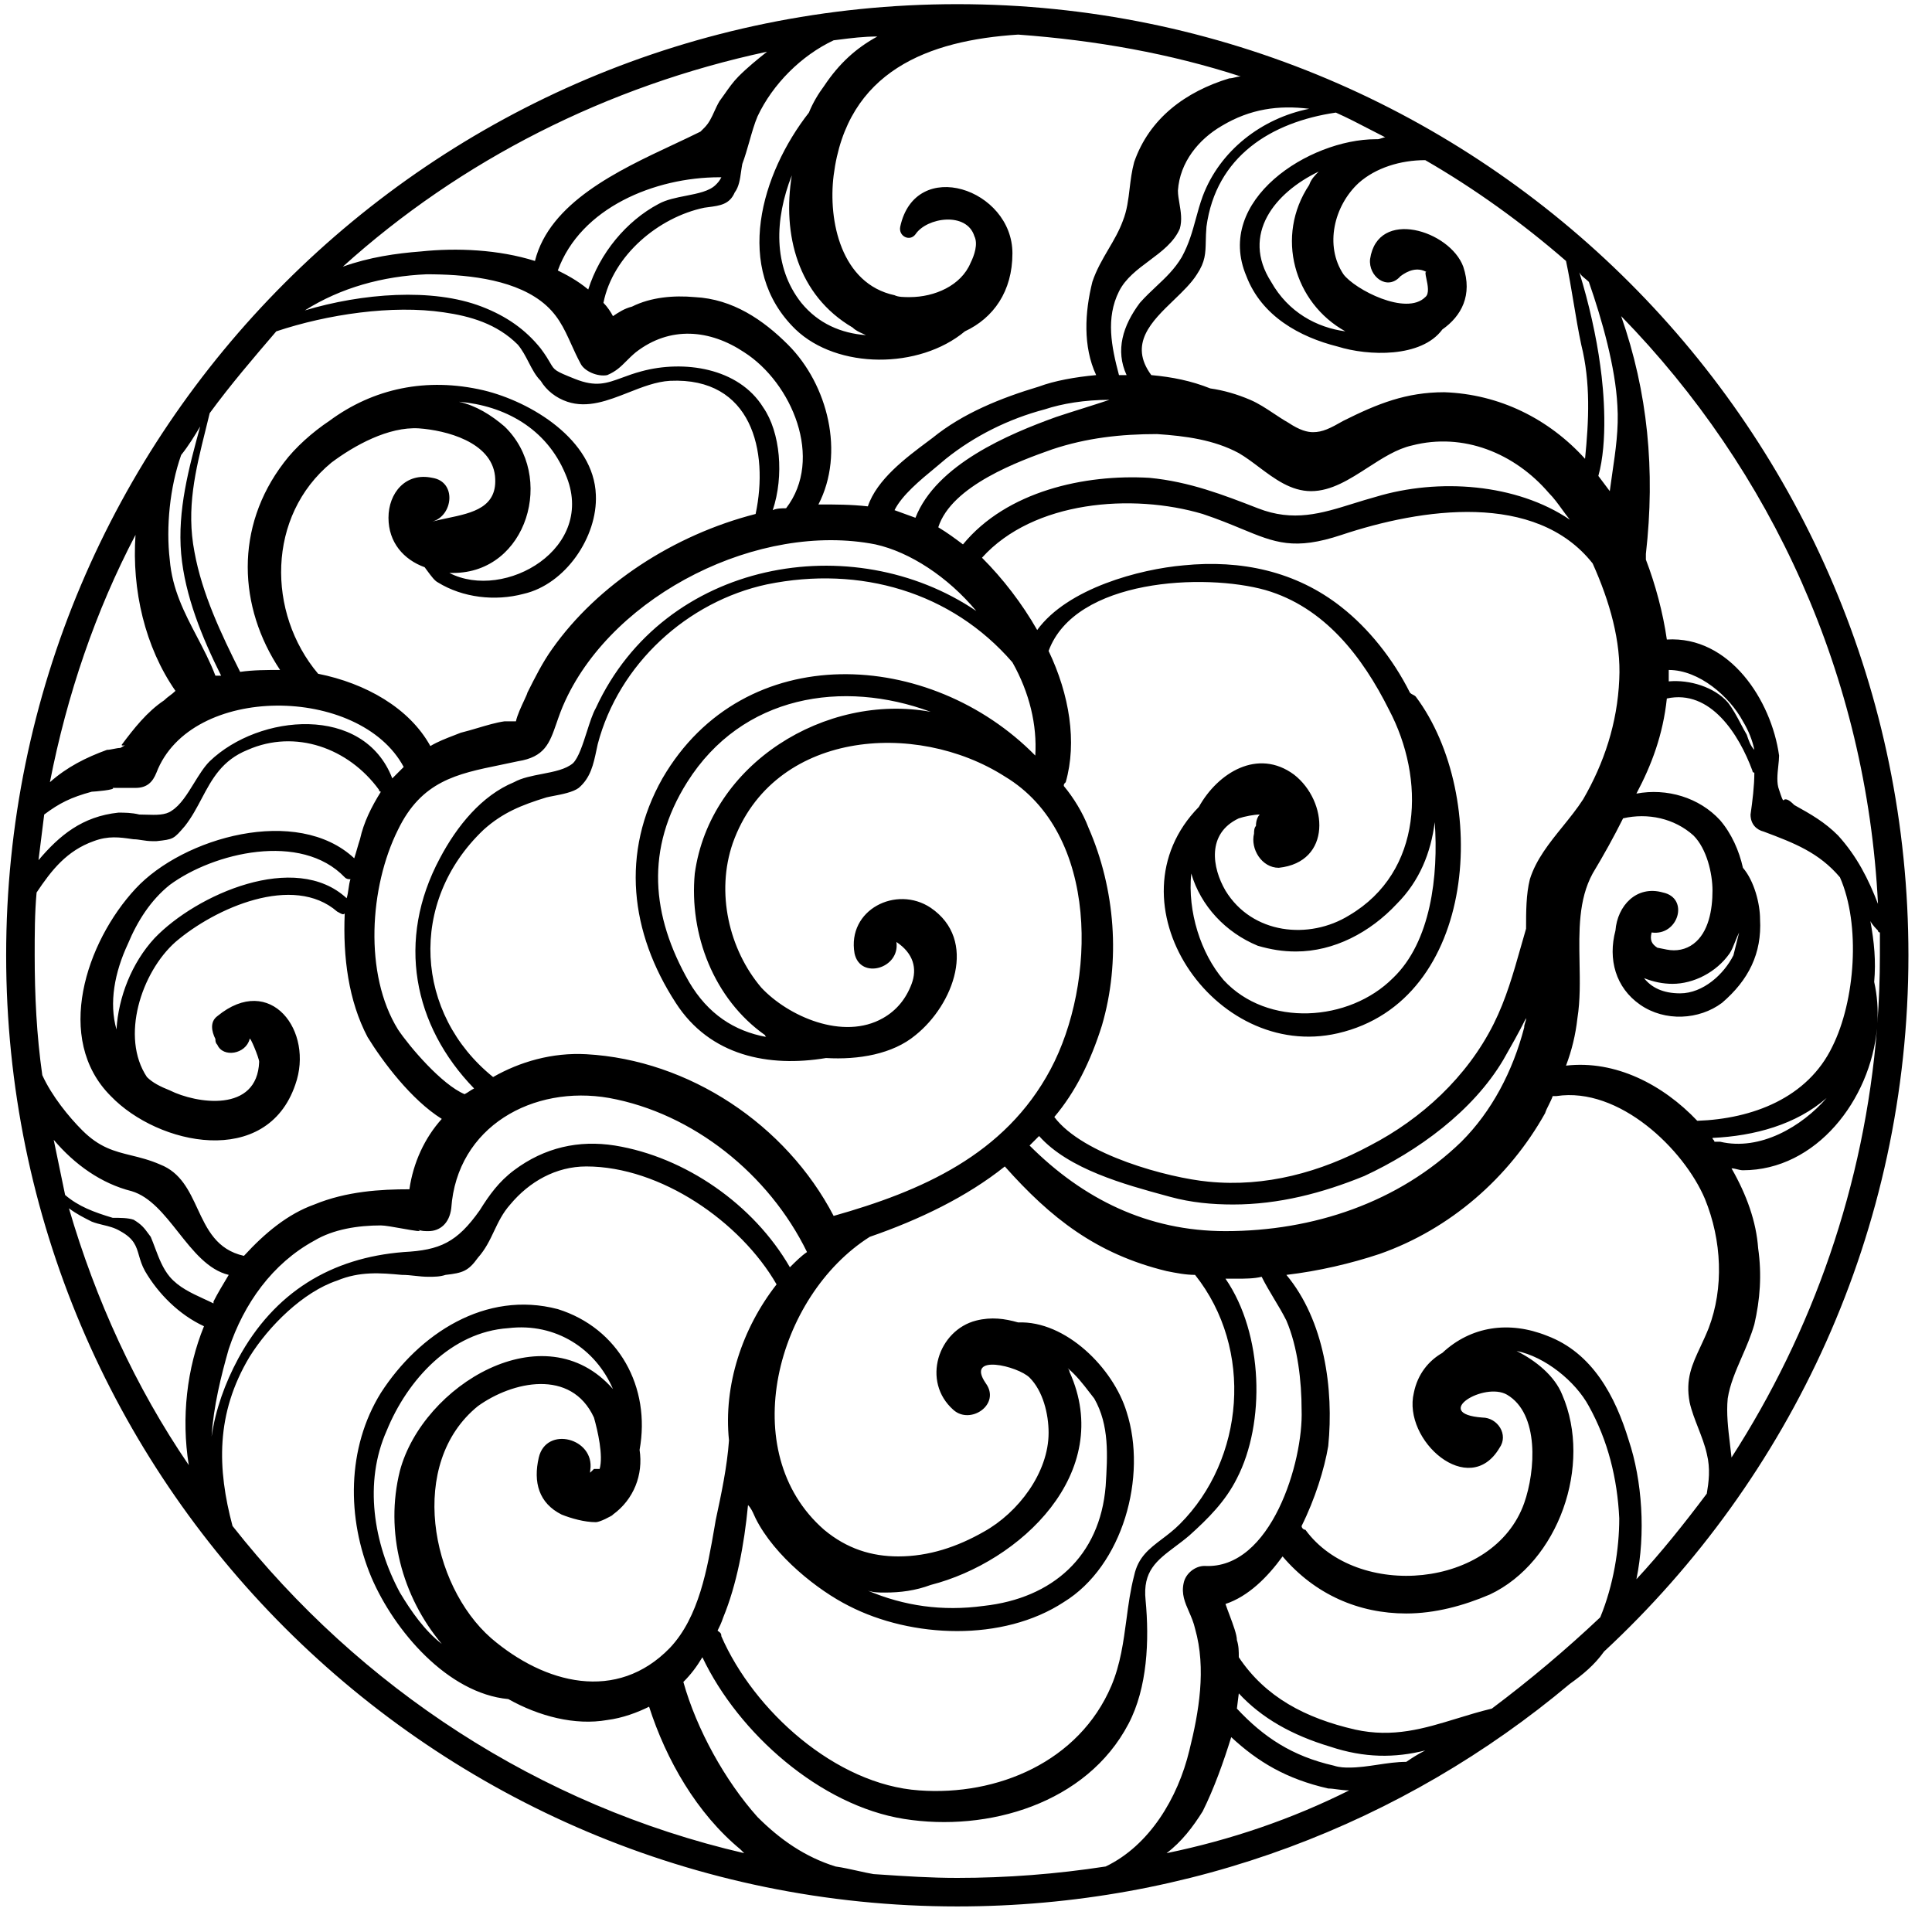 <svg width="65" height="65" viewBox="0 0 65 65" fill="none" xmlns="http://www.w3.org/2000/svg">
<path d="M20.569 51C20.582 50.991 20.595 50.981 20.608 50.971C20.612 50.97 20.615 50.969 20.616 50.969C20.623 50.969 20.593 50.99 20.503 51.048C20.526 51.033 20.548 51.017 20.569 51Z" fill="currentColor"/>
<path fill-rule="evenodd" clip-rule="evenodd" d="M0.207 32.14C0.207 49.804 14.543 64.14 32.206 64.14C40.078 64.14 47.247 61.324 52.815 56.652C53.263 56.332 53.647 56.012 53.967 55.564C60.239 49.74 64.207 41.42 64.207 32.14C64.207 14.476 49.871 0.14 32.206 0.14C14.543 0.14 0.207 14.476 0.207 32.14ZM30.095 9.932C28.302 9.548 27.855 7.436 28.047 5.9C28.494 2.38 31.247 1.356 34.255 1.164C36.879 1.356 39.374 1.804 41.742 2.572C41.678 2.572 41.615 2.588 41.551 2.604C41.486 2.62 41.423 2.636 41.358 2.636C39.886 3.084 38.67 3.98 38.158 5.452C38.075 5.76 38.04 6.055 38.005 6.344C37.961 6.716 37.919 7.076 37.775 7.436C37.653 7.769 37.475 8.074 37.293 8.383C37.091 8.728 36.885 9.08 36.751 9.484C36.495 10.508 36.431 11.66 36.879 12.62C36.175 12.684 35.471 12.812 34.959 13.004C33.678 13.388 32.398 13.9 31.375 14.732C31.349 14.752 31.322 14.771 31.296 14.791C31.277 14.805 31.258 14.819 31.239 14.834C30.483 15.397 29.5 16.131 29.198 17.036C28.622 16.972 28.11 16.972 27.535 16.972C28.43 15.244 27.855 12.94 26.511 11.596C25.678 10.764 24.654 10.06 23.375 9.996C22.671 9.932 21.902 9.996 21.262 10.316C21.006 10.38 20.814 10.508 20.622 10.636C20.558 10.508 20.43 10.316 20.302 10.188C20.622 8.588 22.159 7.308 23.695 6.988C23.742 6.981 23.788 6.975 23.834 6.969C24.221 6.919 24.547 6.877 24.718 6.476C24.861 6.286 24.898 6.026 24.933 5.773C24.946 5.686 24.958 5.599 24.974 5.516C25.062 5.281 25.137 5.02 25.211 4.762C25.297 4.458 25.383 4.159 25.486 3.916C25.998 2.828 26.959 1.868 28.047 1.356C28.098 1.35 28.149 1.343 28.2 1.337C28.649 1.28 29.058 1.228 29.518 1.228C28.814 1.612 28.238 2.124 27.727 2.892C27.535 3.148 27.343 3.468 27.215 3.788C25.614 5.836 24.654 9.036 26.767 11.084C28.174 12.428 30.927 12.428 32.462 11.148C33.423 10.7 34.062 9.804 34.062 8.524C34.062 6.348 30.799 5.26 30.287 7.628C30.223 7.948 30.607 8.14 30.799 7.884C31.183 7.308 32.527 7.116 32.782 7.948C32.91 8.204 32.782 8.588 32.654 8.844C32.334 9.612 31.439 9.996 30.607 9.996C30.415 9.996 30.223 9.996 30.095 9.932ZM25.806 1.74C25.486 1.996 25.166 2.252 24.846 2.572C24.665 2.754 24.516 2.967 24.376 3.167C24.319 3.249 24.262 3.33 24.206 3.404C24.136 3.522 24.083 3.639 24.031 3.753C23.942 3.95 23.857 4.138 23.695 4.3L23.567 4.428C23.284 4.569 22.976 4.713 22.655 4.864C20.796 5.735 18.49 6.815 17.998 8.78C16.782 8.396 15.374 8.332 14.159 8.46C13.326 8.524 12.431 8.652 11.534 8.972C15.502 5.388 20.43 2.892 25.806 1.74ZM37.647 9.804C37.866 9.365 38.27 9.065 38.67 8.767C39.086 8.456 39.499 8.149 39.694 7.692C39.776 7.406 39.727 7.12 39.682 6.851C39.656 6.698 39.63 6.551 39.63 6.412C39.694 5.452 40.334 4.684 41.103 4.236C42.062 3.66 43.023 3.532 44.047 3.66C42.447 3.98 41.038 5.068 40.463 6.604C40.369 6.862 40.301 7.111 40.234 7.357C40.117 7.785 40.002 8.206 39.758 8.652C39.516 9.057 39.222 9.334 38.909 9.628C38.727 9.799 38.539 9.976 38.35 10.188C37.775 10.956 37.519 11.788 37.903 12.62H37.647C37.391 11.66 37.199 10.7 37.647 9.804ZM43.343 14.22C43.17 14.122 43.008 14.014 42.847 13.907C42.59 13.737 42.338 13.57 42.062 13.452C41.614 13.26 41.166 13.132 40.718 13.068C40.078 12.812 39.438 12.684 38.734 12.62C37.959 11.57 38.745 10.814 39.492 10.095C39.793 9.805 40.087 9.522 40.27 9.228C40.552 8.805 40.558 8.521 40.567 8.121C40.57 7.976 40.574 7.816 40.59 7.628C40.91 5.26 42.767 4.108 44.943 3.788C45.332 3.961 45.721 4.163 46.09 4.355C46.267 4.447 46.44 4.537 46.606 4.62C46.575 4.62 46.526 4.636 46.478 4.652C46.431 4.668 46.383 4.684 46.351 4.684H46.286C44.047 4.684 40.846 6.732 41.934 9.292C42.447 10.636 43.727 11.34 45.007 11.66C46.031 11.98 47.822 12.044 48.527 11.084C49.166 10.636 49.55 9.932 49.23 8.972C48.782 7.756 46.351 6.988 46.095 8.716C46.031 9.292 46.67 9.804 47.118 9.292C47.37 9.103 47.684 8.976 47.999 9.155C47.936 9.124 47.958 9.229 47.989 9.376C48.034 9.587 48.097 9.886 47.951 9.996C47.311 10.636 45.583 9.74 45.199 9.228C44.559 8.268 44.879 6.924 45.711 6.156C46.286 5.644 47.119 5.388 47.951 5.388C49.615 6.348 51.215 7.5 52.687 8.78C52.783 9.228 52.863 9.708 52.943 10.188C53.023 10.668 53.103 11.148 53.199 11.596C53.519 12.876 53.455 14.156 53.327 15.436C52.111 14.092 50.447 13.26 48.59 13.196C47.311 13.196 46.35 13.58 45.199 14.156C44.751 14.412 44.495 14.54 44.175 14.54C43.983 14.54 43.727 14.476 43.343 14.22ZM42.767 9.484C41.742 7.884 42.895 6.476 44.367 5.772C44.239 5.9 44.111 6.028 44.047 6.22C42.895 7.948 43.535 10.188 45.263 11.148C44.303 11.02 43.343 10.508 42.767 9.484ZM26.959 10.188C25.998 8.972 26.062 7.372 26.639 5.9C26.319 7.884 26.831 9.932 28.686 11.02C28.784 11.118 28.919 11.178 29.035 11.23C29.07 11.246 29.104 11.261 29.134 11.276C28.302 11.212 27.535 10.892 26.959 10.188ZM24.27 5.964C24.206 6.092 24.142 6.156 24.078 6.22C23.867 6.431 23.482 6.507 23.082 6.586C22.755 6.65 22.418 6.716 22.159 6.86C21.07 7.436 20.174 8.524 19.791 9.74C19.407 9.42 19.023 9.228 18.767 9.1C19.535 6.988 22.03 5.964 24.206 5.964H24.27ZM54.159 16.524L53.775 16.012C54.095 14.86 53.967 13.196 53.839 12.3C53.711 11.34 53.455 10.188 53.135 9.164C53.176 9.247 53.244 9.303 53.321 9.367C53.364 9.401 53.409 9.439 53.455 9.484C53.903 10.764 54.35 12.364 54.415 13.644C54.466 14.412 54.353 15.18 54.24 15.948C54.212 16.14 54.184 16.332 54.159 16.524ZM14.351 9.228C15.566 9.228 17.166 9.356 18.191 10.124C18.749 10.543 18.969 11.029 19.22 11.583C19.314 11.791 19.412 12.009 19.535 12.236C19.663 12.492 20.11 12.684 20.43 12.62C20.729 12.492 20.886 12.336 21.07 12.151C21.163 12.058 21.262 11.959 21.39 11.852C22.543 10.956 23.887 11.084 25.038 11.852C26.639 12.876 27.727 15.436 26.447 17.1C26.319 17.1 26.127 17.1 25.998 17.164C26.383 16.012 26.255 14.54 25.678 13.708C24.846 12.364 22.991 12.108 21.582 12.492C21.327 12.56 21.117 12.637 20.929 12.707C20.407 12.898 20.047 13.03 19.343 12.748C18.667 12.478 18.657 12.461 18.509 12.207C18.447 12.1 18.361 11.951 18.191 11.724C17.678 11.084 17.038 10.636 16.206 10.316C14.543 9.676 12.175 9.868 10.255 10.444C11.47 9.676 12.879 9.292 14.351 9.228ZM6.543 18.572C6.26 17.105 6.575 15.837 6.917 14.461C6.963 14.276 7.009 14.089 7.055 13.9C7.759 12.94 8.527 12.044 9.295 11.148C11.023 10.572 13.198 10.252 14.927 10.508C15.822 10.636 16.718 10.892 17.422 11.596C17.573 11.777 17.681 11.985 17.786 12.189C17.905 12.419 18.021 12.643 18.191 12.812C18.383 13.132 18.703 13.388 19.087 13.516C19.771 13.745 20.456 13.475 21.142 13.206C21.608 13.022 22.076 12.838 22.543 12.812C25.294 12.684 25.87 15.18 25.422 17.292C22.671 17.996 20.11 19.66 18.575 21.836C18.255 22.284 17.998 22.796 17.742 23.308C17.742 23.332 17.698 23.426 17.64 23.552C17.54 23.765 17.399 24.067 17.358 24.268H16.974C16.692 24.308 16.384 24.4 16.067 24.494C15.881 24.549 15.692 24.605 15.502 24.652C15.433 24.68 15.361 24.708 15.287 24.736C15.019 24.839 14.729 24.95 14.479 25.1C13.774 23.82 12.303 22.988 10.703 22.668C8.975 20.62 8.975 17.356 11.15 15.564C11.918 14.988 13.07 14.348 14.095 14.412C14.991 14.476 16.526 14.86 16.654 16.012C16.761 17.074 15.898 17.255 15.052 17.432C14.879 17.468 14.706 17.505 14.543 17.548C15.246 17.356 15.374 16.204 14.543 16.076C13.646 15.884 13.07 16.588 13.07 17.42C13.07 18.252 13.582 18.828 14.287 19.084C14.315 19.122 14.342 19.159 14.368 19.194C14.517 19.395 14.626 19.542 14.735 19.596C15.566 20.108 16.654 20.236 17.614 19.98C19.023 19.66 20.11 18.06 20.047 16.652C19.983 14.796 17.87 13.516 16.27 13.132C14.351 12.684 12.559 13.068 11.086 14.156C10.511 14.54 9.935 15.052 9.551 15.564C7.887 17.74 8.015 20.428 9.423 22.54C8.975 22.54 8.527 22.54 8.079 22.604C7.439 21.324 6.799 19.98 6.543 18.572ZM55.374 18.828V18.636C55.694 15.82 55.438 13.196 54.542 10.636C59.599 15.82 62.799 22.732 63.183 30.412C62.863 29.58 62.478 28.812 61.839 28.108C61.391 27.66 60.943 27.404 60.367 27.084C60.175 26.892 60.111 26.892 60.047 26.892C60.028 26.911 60.014 26.924 60.002 26.924C59.971 26.922 59.945 26.843 59.855 26.572C59.767 26.352 59.799 26.042 59.829 25.766C59.842 25.64 59.855 25.52 59.855 25.42C59.599 23.564 58.191 21.388 56.079 21.516C55.951 20.62 55.694 19.66 55.374 18.828ZM30.799 17.42L30.095 17.164C30.348 16.657 30.963 16.15 31.462 15.739C31.593 15.631 31.716 15.529 31.823 15.436C32.782 14.668 33.934 14.092 35.151 13.772C35.727 13.58 36.495 13.452 37.327 13.452C37.038 13.548 36.734 13.644 36.431 13.74C36.127 13.836 35.822 13.932 35.535 14.028C33.934 14.604 31.503 15.628 30.799 17.42ZM16.974 14.348C16.526 13.964 16.015 13.644 15.438 13.516C16.974 13.644 18.383 14.412 19.023 15.948C20.11 18.444 16.974 20.236 15.118 19.276H15.246C17.742 19.276 18.703 16.012 16.974 14.348ZM5.711 18.828C5.583 17.74 5.711 16.396 6.095 15.308C6.351 14.988 6.543 14.668 6.735 14.348C6.351 15.756 5.967 17.164 6.095 18.636C6.223 20.044 6.799 21.452 7.439 22.732H7.247C7.069 22.265 6.844 21.837 6.622 21.412C6.205 20.615 5.794 19.831 5.711 18.828ZM31.567 17.74C32.014 16.332 34.319 15.5 35.407 15.116C36.559 14.732 37.711 14.604 38.927 14.604C39.887 14.668 40.846 14.796 41.678 15.244C41.906 15.377 42.129 15.544 42.353 15.713C42.887 16.113 43.435 16.524 44.111 16.524C44.791 16.524 45.41 16.124 46.026 15.726C46.512 15.413 46.995 15.101 47.502 14.988C49.23 14.54 50.959 15.244 52.111 16.588C52.273 16.75 52.409 16.938 52.552 17.135C52.635 17.249 52.721 17.367 52.815 17.484C51.023 16.268 48.399 16.076 46.286 16.716C46.024 16.788 45.772 16.866 45.527 16.942C44.459 17.275 43.516 17.569 42.319 17.1C41.166 16.652 40.014 16.204 38.67 16.076C36.495 15.948 33.87 16.524 32.398 18.316C32.142 18.124 31.887 17.932 31.567 17.74ZM33.038 18.764C34.767 16.844 38.094 16.588 40.463 17.292C40.985 17.466 41.405 17.64 41.774 17.793C42.898 18.258 43.545 18.526 45.135 17.996C47.823 17.1 51.663 16.524 53.583 18.956C54.158 20.236 54.543 21.58 54.478 22.86C54.415 24.332 53.967 25.676 53.263 26.892C53.06 27.207 52.819 27.505 52.577 27.805C52.129 28.359 51.678 28.916 51.471 29.58C51.343 30.092 51.343 30.668 51.343 31.244C51.282 31.45 51.224 31.656 51.166 31.861C50.916 32.742 50.67 33.614 50.255 34.444C49.359 36.236 47.823 37.644 46.095 38.54C44.431 39.436 42.575 39.948 40.655 39.756C39.311 39.628 36.431 38.86 35.471 37.58C36.175 36.748 36.687 35.724 37.071 34.508C37.711 32.332 37.519 29.9 36.623 27.852C36.431 27.34 36.111 26.828 35.791 26.444C35.791 26.38 35.791 26.38 35.855 26.316C36.239 24.972 35.983 23.372 35.279 21.9C36.175 19.468 40.526 19.276 42.575 19.852C44.559 20.428 45.839 22.092 46.734 23.884C47.95 26.188 47.886 29.324 45.391 30.796C44.047 31.628 42.127 31.436 41.23 29.964C40.782 29.196 40.59 28.044 41.678 27.532C41.87 27.468 42.191 27.404 42.383 27.404C42.319 27.468 42.255 27.596 42.255 27.788C42.191 27.852 42.191 27.98 42.191 28.044C42.062 28.556 42.447 29.196 43.023 29.196C44.815 29.004 44.687 26.956 43.535 26.06C42.319 25.164 40.974 25.996 40.334 27.148C37.199 30.348 40.846 35.724 45.007 34.764C49.742 33.676 50.127 26.764 47.631 23.436C47.599 23.404 47.567 23.388 47.535 23.372C47.502 23.356 47.471 23.34 47.438 23.308C46.862 22.156 46.031 21.132 45.135 20.428C43.599 19.212 41.742 18.828 39.823 19.02C38.351 19.148 35.919 19.788 34.895 21.196C34.383 20.3 33.742 19.468 33.038 18.764ZM4.559 17.996C4.431 19.852 4.879 21.772 5.903 23.244C5.839 23.308 5.775 23.356 5.711 23.404C5.647 23.452 5.583 23.5 5.519 23.564C4.943 23.948 4.495 24.524 4.111 25.036C4.064 25.083 4.119 25.095 4.202 25.074C4.191 25.08 4.18 25.087 4.169 25.094C4.135 25.115 4.095 25.14 4.047 25.164C3.983 25.164 3.903 25.18 3.823 25.196C3.743 25.212 3.663 25.228 3.599 25.228C2.895 25.484 2.255 25.804 1.679 26.316C2.255 23.372 3.215 20.556 4.559 17.996ZM13.39 34.636C12.239 32.78 12.431 29.836 13.39 27.916C14.181 26.28 15.369 26.036 16.823 25.738C17.018 25.698 17.218 25.657 17.422 25.612C18.328 25.469 18.488 25.007 18.723 24.331C18.803 24.099 18.892 23.842 19.023 23.564C20.686 19.98 25.55 17.548 29.454 18.316C30.607 18.572 31.887 19.404 32.846 20.556C28.686 17.74 22.351 18.828 20.047 23.82C19.939 24.008 19.844 24.307 19.745 24.615C19.608 25.044 19.465 25.49 19.279 25.676C19.035 25.885 18.639 25.961 18.237 26.039C17.899 26.104 17.557 26.17 17.294 26.316C16.206 26.764 15.374 27.788 14.799 28.876C13.326 31.628 13.902 34.508 15.95 36.62C15.886 36.652 15.838 36.684 15.79 36.716C15.742 36.748 15.694 36.78 15.63 36.812C14.863 36.492 13.774 35.212 13.39 34.636ZM16.27 27.916C16.91 27.34 17.55 27.084 18.383 26.828C18.445 26.812 18.527 26.797 18.618 26.779C18.901 26.725 19.277 26.653 19.471 26.508C19.87 26.166 19.964 25.722 20.07 25.222C20.083 25.161 20.097 25.099 20.11 25.036C20.814 22.348 23.119 20.236 25.806 19.66C28.942 19.02 32.014 19.916 34.062 22.284C34.639 23.308 34.895 24.396 34.831 25.42C31.311 21.836 25.038 21.452 22.287 26.188C20.878 28.684 21.198 31.372 22.735 33.74C23.887 35.532 25.87 35.916 27.791 35.596C28.878 35.66 30.03 35.468 30.799 34.828C32.078 33.804 32.91 31.628 31.311 30.54C30.159 29.772 28.494 30.604 28.75 32.076C28.942 32.972 30.287 32.588 30.159 31.692C30.735 32.076 30.863 32.588 30.671 33.1C30.479 33.612 30.159 33.996 29.71 34.252C28.366 35.02 26.511 34.188 25.614 33.228C24.526 31.948 24.078 30.028 24.654 28.364C25.998 24.588 30.799 24.204 33.806 26.124C37.007 28.044 36.879 33.1 35.343 35.98C33.806 38.86 30.991 40.076 28.047 40.908C26.447 37.836 23.183 35.66 19.727 35.468C18.575 35.404 17.486 35.724 16.59 36.236C13.966 34.124 13.71 30.348 16.27 27.916ZM56.143 22.54C57.167 22.54 58.191 23.436 58.639 24.268C58.831 24.588 58.959 24.908 59.023 25.228C58.895 25.1 58.831 24.908 58.767 24.716C58.701 24.608 58.636 24.484 58.569 24.356C58.437 24.107 58.296 23.84 58.127 23.628C57.678 23.116 56.847 22.86 56.143 22.924V22.54ZM23.183 33.036C21.902 30.796 21.71 28.556 23.119 26.316C24.974 23.372 28.366 22.86 31.311 23.948C27.791 23.308 23.887 25.676 23.375 29.388C23.183 31.436 24.015 33.612 25.742 34.828C25.742 34.828 25.742 34.872 25.779 34.887C24.703 34.69 23.817 34.115 23.183 33.036ZM56.079 23.5C57.55 23.18 58.511 24.716 58.959 25.932C58.959 25.996 59.023 25.996 59.023 25.996C59.023 26.444 58.959 26.956 58.895 27.404C58.895 27.724 59.087 27.916 59.343 27.98C60.367 28.364 61.199 28.684 61.903 29.516C62.607 31.116 62.415 33.676 61.647 35.212C60.815 36.94 58.959 37.644 57.103 37.708C55.951 36.492 54.35 35.66 52.687 35.852C52.879 35.34 53.007 34.828 53.071 34.252C53.167 33.652 53.154 33.016 53.142 32.381C53.123 31.323 53.103 30.268 53.583 29.388C53.967 28.748 54.287 28.172 54.607 27.532C55.439 27.34 56.334 27.532 56.974 28.108C57.423 28.556 57.615 29.388 57.615 29.964C57.615 30.604 57.486 31.372 56.974 31.756C56.719 31.948 56.399 32.012 56.079 31.948L55.758 31.884C55.566 31.756 55.503 31.628 55.567 31.372C56.463 31.5 56.846 30.22 55.951 30.028C55.055 29.772 54.415 30.476 54.35 31.308C54.095 32.268 54.351 33.228 55.183 33.804C56.014 34.38 57.166 34.316 57.935 33.74C58.831 32.972 59.279 32.076 59.215 30.924C59.215 30.412 59.023 29.644 58.639 29.196C58.511 28.62 58.255 28.044 57.871 27.596C57.167 26.828 56.079 26.508 55.055 26.7C55.566 25.74 55.951 24.716 56.079 23.5ZM3.791 26.508H4.559C4.943 26.508 5.135 26.316 5.263 25.996C6.415 22.988 12.111 23.052 13.582 25.804L13.198 26.188C12.239 23.692 8.719 24.012 7.055 25.612C6.864 25.802 6.697 26.074 6.528 26.347C6.3 26.718 6.069 27.092 5.775 27.276C5.569 27.43 5.241 27.419 4.921 27.409C4.842 27.407 4.763 27.404 4.687 27.404C4.431 27.34 4.175 27.34 3.983 27.34C2.767 27.468 1.999 28.108 1.295 28.94L1.487 27.404C1.999 27.02 2.383 26.828 3.087 26.636C3.151 26.636 3.919 26.572 3.791 26.508ZM5.263 28.3C5.839 28.236 5.839 28.236 6.223 27.788C6.45 27.499 6.617 27.183 6.783 26.87C7.13 26.215 7.468 25.575 8.335 25.228C9.935 24.524 11.726 25.164 12.751 26.572C12.751 26.636 12.815 26.636 12.815 26.636C12.495 27.148 12.239 27.66 12.111 28.236C12.079 28.332 12.046 28.444 12.014 28.556C11.982 28.668 11.95 28.78 11.918 28.876C9.999 27.084 6.159 28.172 4.559 29.9C2.895 31.692 1.807 34.956 3.727 36.876C5.327 38.54 8.975 39.308 9.935 36.492C10.575 34.7 9.103 32.716 7.311 34.188C7.055 34.38 7.119 34.7 7.247 34.956C7.247 35.02 7.247 35.084 7.311 35.148C7.503 35.596 8.271 35.468 8.399 34.956C8.399 34.828 8.719 35.596 8.719 35.724C8.655 37.452 6.607 37.132 5.711 36.684C5.391 36.556 5.135 36.428 4.943 36.236C4.047 34.892 4.751 32.716 5.903 31.692C7.247 30.54 9.871 29.388 11.342 30.668C11.371 30.682 11.396 30.696 11.418 30.709C11.499 30.754 11.549 30.782 11.598 30.732C11.534 32.204 11.726 33.676 12.367 34.892C12.879 35.724 13.838 37.004 14.863 37.644C14.287 38.284 13.902 39.116 13.774 40.012C12.815 40.012 11.662 40.076 10.575 40.524C9.679 40.844 8.911 41.484 8.207 42.252C7.288 42.048 6.966 41.356 6.645 40.666C6.362 40.057 6.08 39.45 5.391 39.18C5.032 39.023 4.712 38.945 4.41 38.871C3.85 38.733 3.349 38.61 2.767 38.028C2.319 37.58 1.743 36.876 1.423 36.172C1.231 34.828 1.167 33.484 1.167 32.14C1.167 31.436 1.167 30.732 1.231 30.028C1.743 29.26 2.255 28.62 3.151 28.3C3.646 28.114 4.022 28.168 4.451 28.23L4.495 28.236C4.584 28.236 4.673 28.25 4.768 28.265C4.879 28.282 4.997 28.3 5.135 28.3H5.263ZM46.991 30.412C47.759 29.644 48.142 28.684 48.27 27.66C48.399 29.452 48.142 31.692 46.862 32.908C45.391 34.38 42.639 34.572 41.166 32.972C40.398 32.076 39.95 30.668 40.078 29.388C40.398 30.476 41.23 31.372 42.319 31.82C42.767 31.948 43.151 32.012 43.599 32.012C44.879 32.012 46.095 31.372 46.991 30.412ZM4.303 31.756C4.623 30.988 5.071 30.284 5.711 29.772C7.183 28.684 10.127 27.98 11.598 29.516C11.662 29.58 11.726 29.58 11.79 29.58C11.758 29.676 11.742 29.788 11.726 29.9C11.71 30.012 11.694 30.124 11.662 30.22C9.935 28.62 6.607 30.092 5.199 31.564C4.431 32.396 3.983 33.548 3.919 34.636C3.663 33.74 3.855 32.716 4.303 31.756ZM63.055 33.036C63.118 32.332 63.055 31.692 62.927 30.988C62.991 31.116 63.119 31.244 63.183 31.308C63.183 31.372 63.247 31.372 63.247 31.372V32.14C63.247 32.91 63.218 33.675 63.162 34.432C63.191 33.96 63.157 33.489 63.055 33.036ZM58.639 39.372C61.106 39.372 62.928 37.003 63.149 34.597C62.73 39.881 60.973 44.819 58.255 49.036C58.24 48.886 58.221 48.733 58.202 48.578C58.141 48.07 58.078 47.542 58.127 47.052C58.199 46.579 58.397 46.126 58.6 45.658C58.755 45.304 58.912 44.942 59.023 44.556C59.215 43.724 59.279 42.892 59.151 41.996C59.087 41.1 58.767 40.204 58.255 39.308C58.319 39.308 58.383 39.324 58.447 39.34C58.511 39.356 58.575 39.372 58.639 39.372ZM58.374 31.688C58.415 31.586 58.457 31.479 58.511 31.372L58.319 32.14C57.999 32.78 57.295 33.42 56.526 33.42C55.951 33.42 55.566 33.228 55.311 32.908C55.631 33.036 55.951 33.1 56.27 33.1C56.974 33.1 57.743 32.716 58.191 32.076C58.265 31.964 58.318 31.831 58.374 31.688ZM50.575 35.66C50.831 35.212 51.087 34.764 51.343 34.252C51.343 34.316 51.327 34.364 51.31 34.412C51.294 34.46 51.279 34.508 51.279 34.572C50.895 36.044 50.191 37.388 49.166 38.412C47.054 40.46 44.175 41.42 41.23 41.42C38.606 41.42 36.431 40.332 34.639 38.54L34.959 38.22C35.951 39.337 37.845 39.852 39.242 40.232L39.374 40.268C40.078 40.46 40.782 40.524 41.486 40.524C43.023 40.524 44.495 40.14 45.903 39.564C47.695 38.732 49.551 37.388 50.575 35.66ZM52.367 36.876C54.478 36.556 56.654 38.668 57.359 40.332C57.935 41.74 57.998 43.34 57.486 44.684C57.395 44.912 57.301 45.114 57.212 45.304C56.926 45.916 56.7 46.399 56.846 47.18C56.91 47.468 57.023 47.756 57.135 48.044C57.246 48.332 57.359 48.62 57.423 48.908C57.551 49.42 57.487 49.868 57.423 50.252C56.654 51.276 55.886 52.236 55.055 53.132C55.374 51.596 55.247 49.804 54.798 48.46C54.35 46.988 53.583 45.516 52.047 44.94C50.767 44.428 49.486 44.62 48.527 45.516C48.078 45.772 47.695 46.22 47.567 46.86C47.182 48.46 49.423 50.444 50.447 48.716C50.767 48.268 50.383 47.692 49.871 47.692C48.142 47.564 49.934 46.476 50.703 46.924C51.791 47.564 51.663 49.484 51.279 50.572C50.255 53.452 45.647 53.836 43.919 51.468C43.855 51.468 43.791 51.404 43.791 51.34C44.239 50.444 44.559 49.42 44.687 48.652C44.879 46.732 44.559 44.428 43.279 42.892C44.367 42.764 45.455 42.508 46.415 42.188C48.783 41.356 50.767 39.628 51.983 37.452C52.014 37.356 52.062 37.26 52.111 37.164C52.158 37.068 52.207 36.972 52.239 36.876H52.367ZM15.182 40.652C15.374 37.9 17.934 36.492 20.494 36.94C23.311 37.452 25.87 39.5 27.151 42.124C26.959 42.252 26.767 42.444 26.575 42.636C25.359 40.524 23.055 38.924 20.686 38.54C19.471 38.348 18.319 38.604 17.294 39.372C16.782 39.756 16.462 40.204 16.142 40.716C15.374 41.804 14.799 42.06 13.582 42.124C11.15 42.316 9.231 43.468 8.015 45.708C7.567 46.54 7.247 47.436 7.119 48.332C7.183 47.308 7.439 46.284 7.695 45.388C8.207 43.852 9.167 42.508 10.575 41.74C11.214 41.356 12.046 41.228 12.815 41.228C12.948 41.228 13.259 41.284 13.544 41.335C13.92 41.402 14.251 41.461 14.07 41.374C14.185 41.42 14.3 41.42 14.415 41.42C14.799 41.42 15.118 41.164 15.182 40.652ZM57.615 38.284C59.023 38.22 60.431 37.836 61.455 36.94C60.623 37.9 59.215 38.732 57.871 38.412H57.679C57.679 38.38 57.663 38.364 57.647 38.348C57.631 38.332 57.615 38.316 57.615 38.284ZM5.711 42.956C5.476 42.675 5.345 42.326 5.216 41.983C5.169 41.857 5.122 41.732 5.071 41.612C5.043 41.576 5.019 41.542 4.996 41.511C4.855 41.319 4.769 41.201 4.495 41.036C4.303 40.972 4.047 40.972 3.791 40.972C3.151 40.78 2.639 40.588 2.191 40.204C2.127 39.884 2.063 39.58 1.999 39.276C1.935 38.972 1.871 38.668 1.807 38.348C2.511 39.18 3.407 39.82 4.431 40.076C5.053 40.263 5.524 40.858 5.998 41.457C6.499 42.09 7.004 42.728 7.695 42.892C7.503 43.212 7.311 43.532 7.183 43.788V43.852C7.073 43.797 6.961 43.746 6.848 43.694C6.433 43.502 6.013 43.309 5.711 42.956ZM14.991 42.892C15.566 42.828 15.758 42.764 16.078 42.316C16.334 42.028 16.479 41.724 16.622 41.42C16.767 41.116 16.91 40.812 17.166 40.524C17.806 39.756 18.703 39.244 19.727 39.244C22.223 39.244 24.91 41.1 26.127 43.212C24.974 44.684 24.334 46.604 24.526 48.46C24.462 49.356 24.27 50.252 24.078 51.148C24.066 51.219 24.054 51.29 24.042 51.361C23.796 52.784 23.517 54.4 22.543 55.436C20.75 57.292 18.319 56.652 16.526 55.116C14.479 53.324 13.71 49.228 16.078 47.308C17.23 46.476 19.215 46.028 19.983 47.692C20.11 48.14 20.302 48.972 20.174 49.42H19.983L19.855 49.548V49.484C19.857 49.473 19.858 49.462 19.86 49.452C20.013 48.387 18.38 47.959 18.127 49.036C17.934 49.868 18.127 50.572 18.895 50.956C19.215 51.084 19.663 51.212 20.047 51.212C20.174 51.212 20.558 51.02 20.622 50.956C21.326 50.444 21.646 49.612 21.518 48.78C21.902 46.668 20.814 44.684 18.767 44.044C16.334 43.404 14.095 44.876 12.815 46.86C11.662 48.716 11.662 51.084 12.495 53.068C13.262 54.86 15.055 56.972 17.102 57.164C18.127 57.74 19.343 58.06 20.43 57.868C20.942 57.804 21.454 57.612 21.838 57.42C22.415 59.212 23.439 61.004 24.91 62.22L25.038 62.348C18.127 60.748 12.111 56.78 7.823 51.34C7.311 49.42 7.247 47.564 8.399 45.644C9.039 44.62 10.191 43.468 11.342 43.084C12.111 42.764 12.815 42.828 13.518 42.892C13.678 42.892 13.822 42.908 13.966 42.924C14.111 42.94 14.255 42.956 14.415 42.956C14.607 42.956 14.799 42.956 14.991 42.892ZM27.727 51.468C24.718 48.844 26.127 43.596 29.262 41.612C30.927 41.036 32.526 40.268 33.806 39.244C35.343 40.972 36.879 42.188 39.247 42.764C39.567 42.828 39.887 42.892 40.207 42.892C42.191 45.388 41.87 49.1 39.694 51.276C39.495 51.476 39.288 51.633 39.093 51.78C38.664 52.105 38.291 52.388 38.158 53.004C38.03 53.493 37.963 53.992 37.897 54.492C37.797 55.238 37.697 55.989 37.391 56.716C36.303 59.276 33.55 60.428 30.927 60.236C28.11 60.044 25.358 57.548 24.27 55.052C24.27 54.958 24.236 54.933 24.193 54.901C24.177 54.89 24.16 54.877 24.142 54.86C24.206 54.732 24.27 54.604 24.334 54.412C24.782 53.324 25.038 51.98 25.166 50.636C25.264 50.734 25.325 50.869 25.376 50.984C25.392 51.02 25.407 51.054 25.422 51.084C26.062 52.364 27.535 53.516 28.558 54.028C30.671 55.116 33.742 55.244 35.791 53.9C37.775 52.684 38.606 49.676 37.903 47.5C37.455 46.028 35.855 44.428 34.255 44.492C33.806 44.364 33.358 44.3 32.846 44.428C31.567 44.748 30.991 46.476 32.078 47.436C32.654 47.948 33.678 47.244 33.166 46.54C32.462 45.516 34.255 45.964 34.639 46.348C35.087 46.796 35.279 47.564 35.279 48.204C35.279 49.548 34.255 50.892 33.102 51.532C32.206 52.044 31.247 52.364 30.223 52.364C29.326 52.364 28.494 52.108 27.727 51.468ZM2.319 40.652C2.575 40.844 2.831 40.972 3.086 41.1C3.214 41.151 3.343 41.182 3.471 41.213C3.663 41.259 3.855 41.305 4.047 41.42C4.513 41.675 4.586 41.929 4.675 42.239C4.721 42.397 4.771 42.57 4.879 42.764C5.327 43.532 6.031 44.236 6.863 44.62C6.287 46.028 6.095 47.692 6.351 49.292C4.559 46.668 3.215 43.724 2.319 40.652ZM42.862 43.692C43.007 43.932 43.151 44.172 43.279 44.428C43.663 45.324 43.791 46.476 43.791 47.436C43.855 49.164 42.767 52.812 40.526 52.684C40.206 52.684 39.887 52.94 39.823 53.26C39.741 53.627 39.867 53.916 40.003 54.226C40.08 54.403 40.16 54.587 40.207 54.796C40.591 56.14 40.334 57.612 40.014 58.892C39.63 60.492 38.67 62.092 37.199 62.796C35.535 63.052 33.87 63.18 32.206 63.18C31.303 63.18 30.456 63.123 29.56 63.063L29.39 63.052C29.223 63.024 29.043 62.984 28.856 62.942C28.615 62.889 28.363 62.832 28.11 62.796C27.087 62.476 26.255 61.9 25.486 61.132C24.398 59.916 23.439 58.188 22.991 56.588C23.247 56.332 23.439 56.076 23.631 55.756C24.846 58.316 27.599 60.748 30.415 61.196C33.23 61.644 36.559 60.684 37.967 57.996C38.606 56.78 38.67 55.18 38.542 53.836C38.44 52.859 38.915 52.502 39.537 52.034C39.69 51.92 39.851 51.799 40.014 51.66C40.654 51.084 41.23 50.508 41.614 49.74C42.575 47.884 42.511 44.876 41.23 43.02H41.614C41.87 43.02 42.191 43.02 42.447 42.956C42.575 43.212 42.719 43.452 42.862 43.692ZM13.454 53.58C12.559 51.916 12.239 49.868 13.007 48.14C13.71 46.412 15.182 44.812 17.102 44.684C18.703 44.492 20.047 45.388 20.622 46.732C18.319 44.108 14.223 46.604 13.454 49.484C12.943 51.532 13.518 53.708 14.863 55.308C14.287 54.86 13.838 54.22 13.454 53.58ZM50.127 53.644C52.431 52.556 53.583 49.292 52.559 46.924C52.303 46.284 51.663 45.772 51.023 45.452C51.983 45.644 53.007 46.476 53.455 47.308C54.095 48.46 54.415 49.74 54.478 51.084C54.478 52.108 54.287 53.324 53.839 54.412C52.687 55.5 51.471 56.524 50.191 57.484C49.783 57.582 49.397 57.7 49.019 57.816C47.91 58.156 46.871 58.474 45.583 58.188C43.919 57.804 42.575 57.1 41.678 55.756C41.678 55.564 41.678 55.372 41.614 55.18C41.614 54.999 41.486 54.657 41.366 54.336C41.316 54.204 41.268 54.076 41.23 53.964C41.999 53.708 42.639 53.068 43.151 52.364C44.239 53.644 45.711 54.284 47.311 54.284C48.27 54.284 49.23 54.028 50.127 53.644ZM31.311 53.324C34.319 52.556 37.519 49.548 35.983 46.156C35.983 46.092 35.919 46.028 35.919 46.028C36.219 46.279 36.441 46.569 36.647 46.836C36.703 46.91 36.759 46.983 36.815 47.052C37.327 47.948 37.263 48.972 37.199 49.996C37.007 52.364 35.407 53.772 33.102 54.028C31.695 54.22 30.415 54.028 29.198 53.516C29.39 53.58 29.582 53.58 29.774 53.58C30.287 53.58 30.799 53.516 31.311 53.324ZM44.879 59.404C43.471 59.084 42.511 58.444 41.614 57.484L41.678 56.972C42.447 57.804 43.471 58.38 44.751 58.764C45.903 59.148 46.926 59.148 47.951 58.892C47.695 59.02 47.502 59.148 47.311 59.276C46.991 59.276 46.671 59.324 46.351 59.372C46.031 59.42 45.711 59.468 45.391 59.468C45.263 59.468 45.071 59.468 44.879 59.404ZM40.463 60.94C40.846 60.172 41.166 59.276 41.423 58.444C42.319 59.276 43.279 59.852 44.687 60.172C44.776 60.172 44.879 60.186 44.989 60.201C45.116 60.218 45.253 60.236 45.391 60.236C43.471 61.196 41.423 61.9 39.247 62.348C39.758 61.964 40.143 61.452 40.463 60.94Z" fill="currentColor"/>
</svg>
